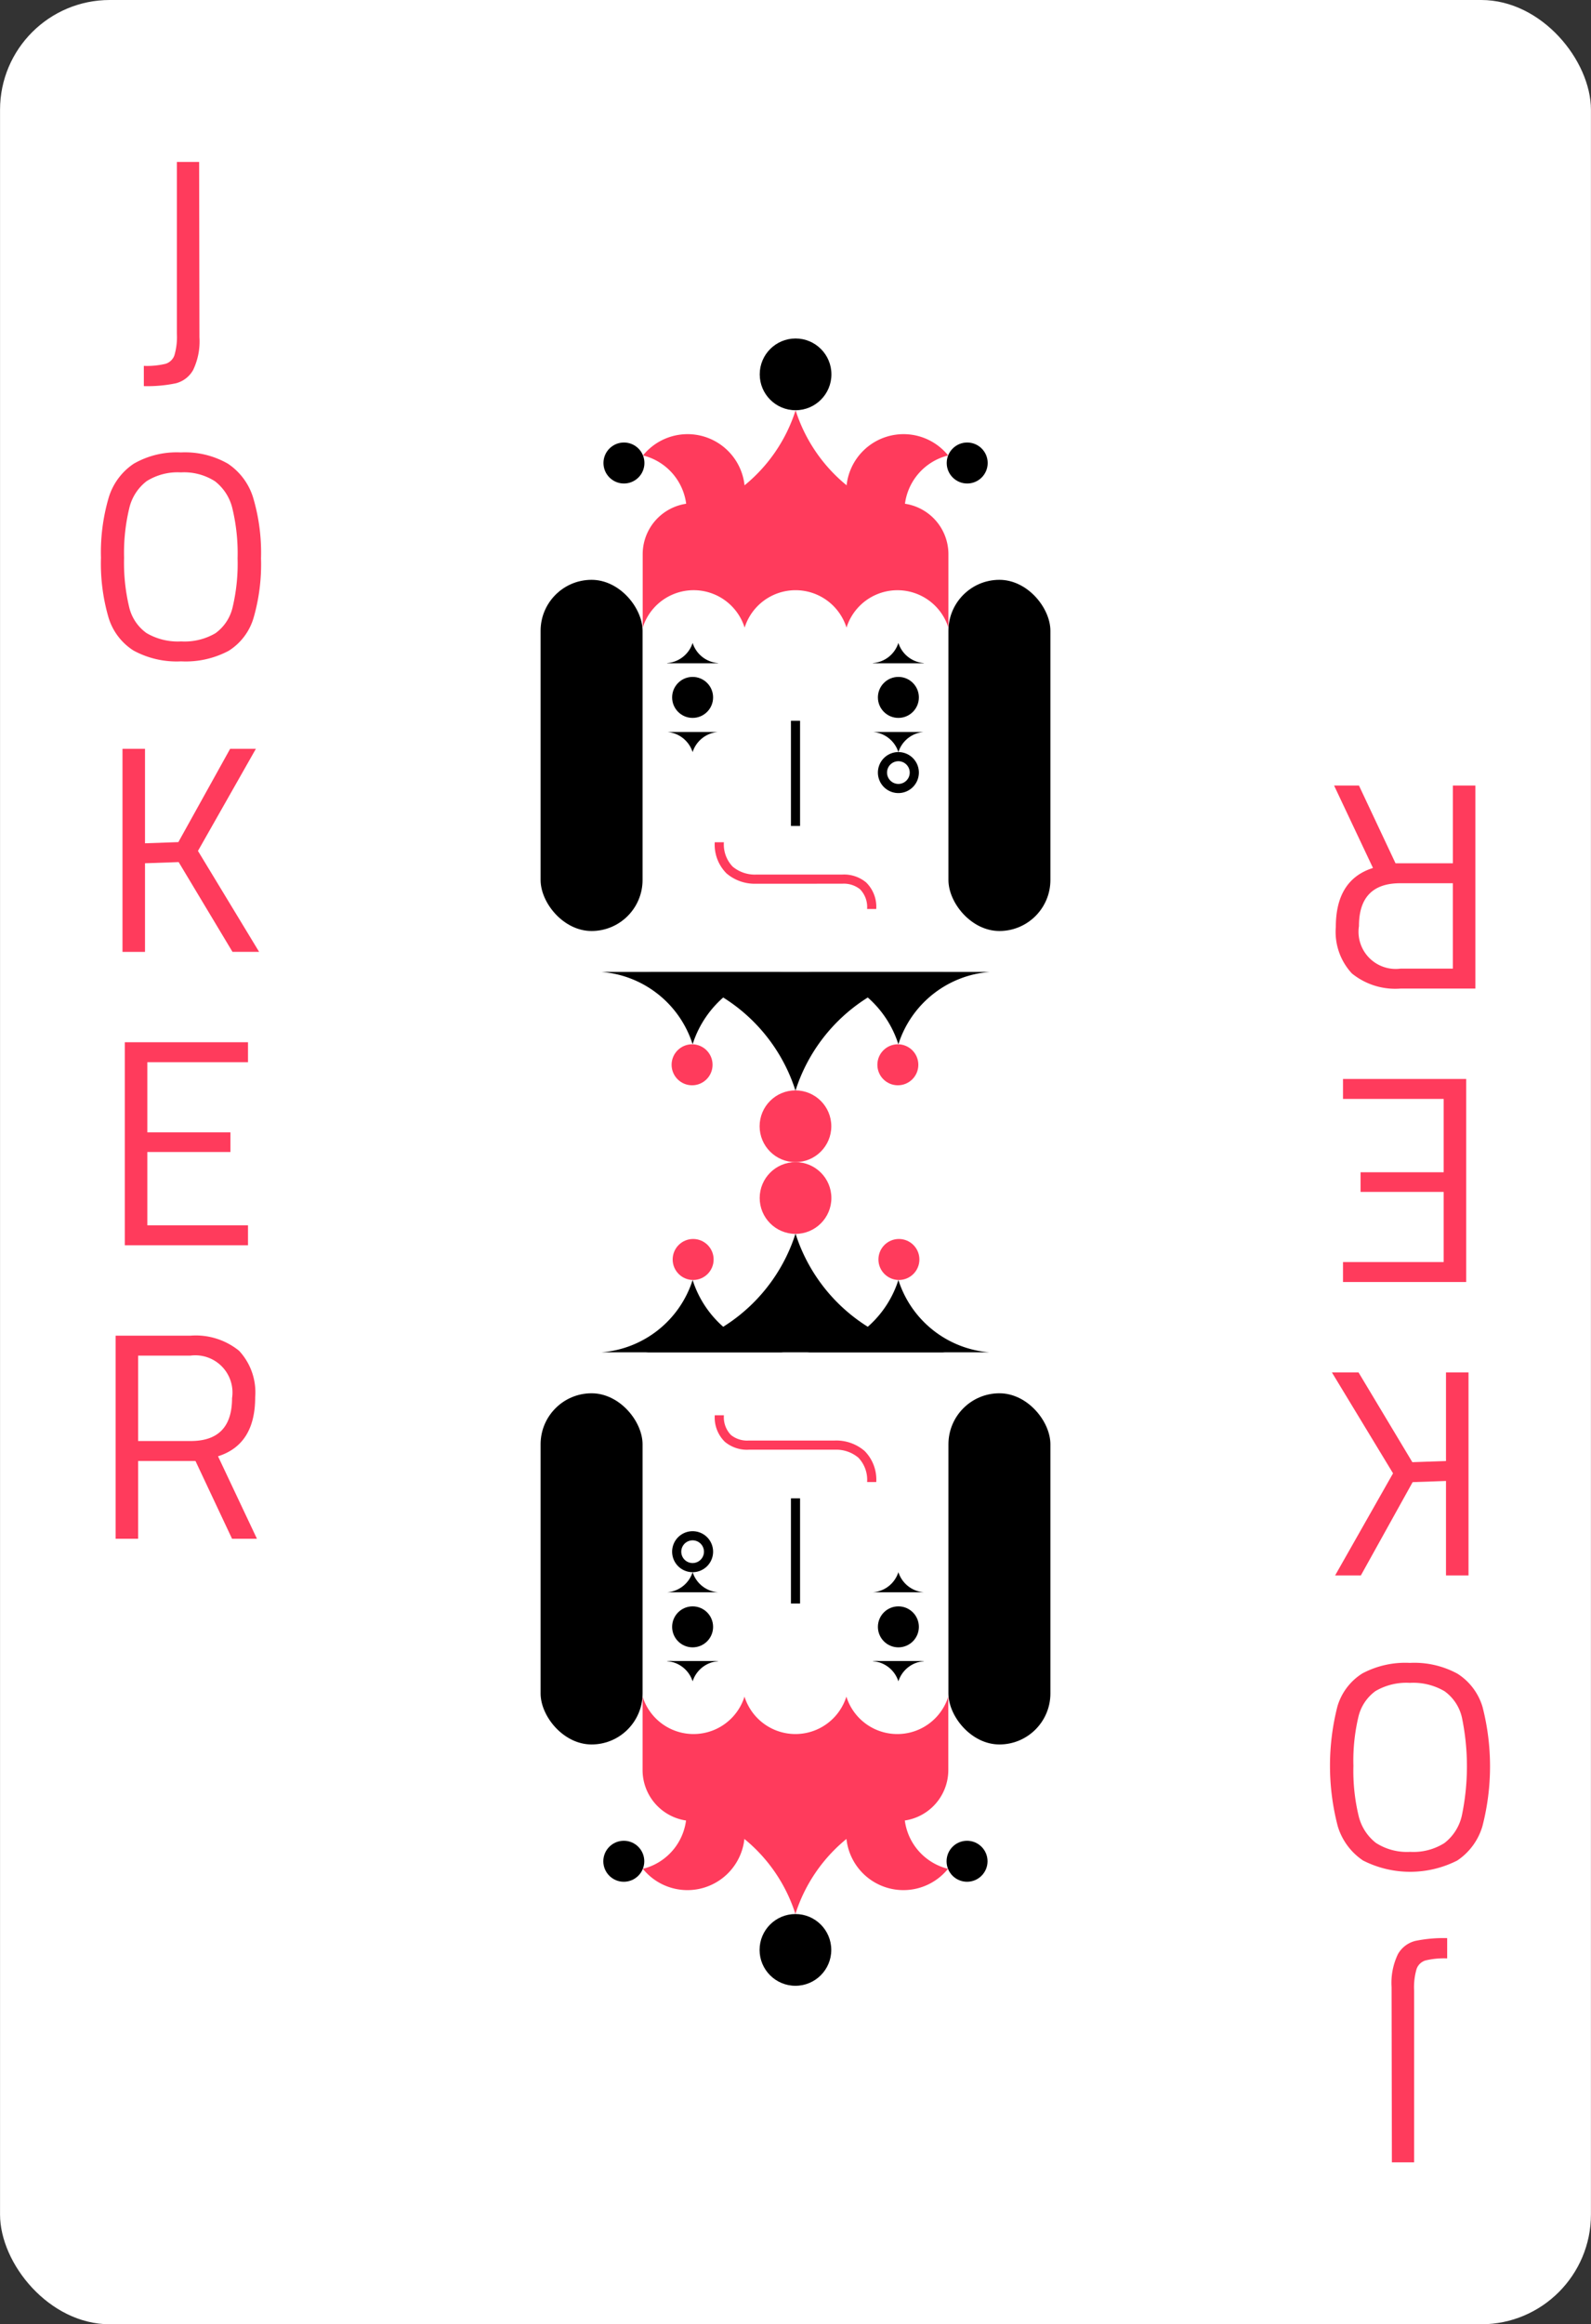 <svg xmlns="http://www.w3.org/2000/svg" viewBox="0 0 87 127"><rect x="0" y="0" width="87" height="127" fill="#333333" stroke="none"/><defs><style>.cls-1{fill:#fff;}.cls-2{fill:#ff3b5c;}</style></defs><title>card-joker-2</title><g id="artwork"><rect class="cls-1" x="0.002" width="86.995" height="127" rx="6"/><path class="cls-2" d="M7.865,19.992a4.367,4.367,0,0,0,1.184-.112.745.745,0,0,0,.488-.465,3.568,3.568,0,0,0,.136-1.17V8.848h1.216l.017,9.572a3.629,3.629,0,0,1-.344,1.796,1.508,1.508,0,0,1-.952.729,7.599,7.599,0,0,1-1.744.153Z"/><path class="cls-2" d="M7.297,35.544A3.246,3.246,0,0,1,5.929,33.724a10.538,10.538,0,0,1-.408-3.247,10.618,10.618,0,0,1,.416-3.263,3.407,3.407,0,0,1,1.376-1.876,4.712,4.712,0,0,1,2.576-.617,4.716,4.716,0,0,1,2.576.617,3.446,3.446,0,0,1,1.384,1.876,10.571,10.571,0,0,1,.424,3.295,10.527,10.527,0,0,1-.408,3.255,3.187,3.187,0,0,1-1.359,1.796,5.002,5.002,0,0,1-2.601.577A4.934,4.934,0,0,1,7.297,35.544Zm4.487-.946a2.422,2.422,0,0,0,.937-1.419,10.348,10.348,0,0,0,.271-2.67A10.515,10.515,0,0,0,12.712,27.8a2.652,2.652,0,0,0-.951-1.499,3.134,3.134,0,0,0-1.872-.489,3.177,3.177,0,0,0-1.872.48,2.611,2.611,0,0,0-.952,1.491,10.437,10.437,0,0,0-.28,2.694,10.412,10.412,0,0,0,.272,2.67,2.428,2.428,0,0,0,.952,1.443,3.373,3.373,0,0,0,1.896.457A3.336,3.336,0,0,0,11.785,34.598Z"/><path class="cls-2" d="M9.769,47.105l-1.84.064v4.842H6.698v-11.095H7.929V46.078l1.824-.064,2.832-5.099h1.408l-3.168,5.58,3.344,5.515h-1.456Z"/><path class="cls-2" d="M8.057,58.04v3.832h4.544v1.074H8.057v4.008H13.561v1.09H6.826v-11.095H13.561v1.091Z"/><path class="cls-2" d="M6.322,72.982h4.096a3.761,3.761,0,0,1,2.656.826,3.334,3.334,0,0,1,.88,2.541q0,2.582-2.032,3.223l2.128,4.506H12.689l-2-4.249H7.553v4.249H6.322Zm4.111,5.756q2.256,0,2.256-2.341a2.032,2.032,0,0,0-2.271-2.325H7.553v4.666Z"/><path class="cls-2" d="M79.135,107.008a4.367,4.367,0,0,0-1.184.112.745.745,0,0,0-.488.465,3.566,3.566,0,0,0-.136,1.17v9.397H76.112l-.017-9.573a3.629,3.629,0,0,1,.344-1.796,1.508,1.508,0,0,1,.952-.729,7.599,7.599,0,0,1,1.744-.153Z"/><path class="cls-2" d="M79.703,91.455A3.246,3.246,0,0,1,81.071,93.275a13.058,13.058,0,0,1-.008,6.509,3.407,3.407,0,0,1-1.376,1.876,5.686,5.686,0,0,1-5.152,0,3.446,3.446,0,0,1-1.384-1.876,13.097,13.097,0,0,1-.016-6.549,3.187,3.187,0,0,1,1.359-1.796,5.002,5.002,0,0,1,2.601-.577A4.934,4.934,0,0,1,79.703,91.455Zm-4.487.946a2.422,2.422,0,0,0-.937,1.419,10.348,10.348,0,0,0-.271,2.67,10.515,10.515,0,0,0,.28,2.709,2.652,2.652,0,0,0,.951,1.499,3.134,3.134,0,0,0,1.872.489,3.177,3.177,0,0,0,1.872-.48,2.611,2.611,0,0,0,.952-1.491,13.149,13.149,0,0,0,.008-5.363,2.428,2.428,0,0,0-.952-1.443,3.373,3.373,0,0,0-1.896-.457A3.336,3.336,0,0,0,75.215,92.402Z"/><path class="cls-2" d="M77.231,79.895l1.84-.064V74.989h1.231v11.095H79.071V80.921l-1.824.064-2.832,5.099h-1.408l3.168-5.58-3.344-5.515h1.456Z"/><path class="cls-2" d="M78.943,68.96V65.128H74.399v-1.074h4.544v-4.008H73.439V58.956h6.735v11.095H73.439V68.96Z"/><path class="cls-2" d="M80.678,54.017h-4.096a3.761,3.761,0,0,1-2.656-.826,3.334,3.334,0,0,1-.88-2.541q0-2.582,2.032-3.223L72.951,42.922H74.311l2,4.249h3.136V42.922h1.231Zm-4.111-5.756q-2.256,0-2.256,2.341a2.032,2.032,0,0,0,2.271,2.325h2.864V48.261Z"/><path class="cls-2" d="M37.549,28.99V27.93a3.141,3.141,0,0,0-2.388-3.044A3.134,3.134,0,0,1,40.732,26.868v2.122Z"/><path class="cls-2" d="M49.459,28.99V27.93a3.141,3.141,0,0,1,2.388-3.044,3.134,3.134,0,0,0-5.571,1.983v2.122Z"/><circle cx="52.889" cy="25.299" r="1.12"/><circle cx="34.119" cy="25.299" r="1.12"/><path class="cls-2" d="M49.074,27.495h0a2.788,2.788,0,0,1,2.788,2.788v4.014a2.921,2.921,0,0,0-5.57-.013v.013l-.003-.007-.003.007v-.013a2.92,2.92,0,0,0-5.565,0v.013l-.003-.007-.003.007v-.013a2.921,2.921,0,0,0-5.571.013v-4.014a2.788,2.788,0,0,1,2.788-2.788H49.074Z"/><path class="cls-2" d="M35.893,28.45a8.703,8.703,0,0,0,7.611-6.027v-.002l.002-.002v.004a8.703,8.703,0,0,0,7.609,6.027Z"/><circle cx="43.504" cy="20.455" r="1.96"/><rect x="43.25" y="39.383" width="0.5" height="5.746"/><rect x="29.561" y="31.682" width="5.576" height="19.189" rx="2.788"/><rect x="51.863" y="31.682" width="5.576" height="19.189" rx="2.788"/><path d="M47.736,39.996a1.589,1.589,0,0,1,1.39,1.1v0l0.0 0v-.001A1.589,1.589,0,0,1,50.515,39.996Z"/><path d="M49.126,36.242H47.736v-.012a1.589,1.589,0,0,0,1.39-1.1v-0l0-0v.001a1.589,1.589,0,0,0,1.389,1.1v.012Z"/><circle cx="49.126" cy="38.107" r="1.12"/><path d="M49.126,41.594a.62.62,0,1,1-.62.62.62.62,0,0,1,.62-.62m0-.5a1.12,1.12,0,1,0,1.12,1.12,1.12,1.12,0,0,0-1.12-1.12Z"/><circle cx="37.874" cy="38.107" r="1.12"/><path d="M36.485,39.996a1.589,1.589,0,0,1,1.389,1.1v0l0.0 0v-.001A1.589,1.589,0,0,1,39.264,39.996Z"/><path d="M37.875,36.242H36.485v-.012a1.589,1.589,0,0,0,1.389-1.1v-0l0-0v.001a1.589,1.589,0,0,0,1.389,1.1v.012Z"/><circle class="cls-2" cx="37.845" cy="58.181" r="1.12"/><circle class="cls-2" cx="49.097" cy="58.181" r="1.12"/><circle class="cls-2" cx="43.498" cy="61.54" r="1.96"/><path d="M42.86,53.108a5.702,5.702,0,0,0-4.986,3.949v.001l-.001.001v-.003a5.702,5.702,0,0,0-4.985-3.949Z"/><path d="M54.112,53.108a5.702,5.702,0,0,0-4.986,3.949v.001l-.001.001v-.003a5.702,5.702,0,0,0-4.985-3.949Z"/><path d="M51.686,53.108A9.361,9.361,0,0,0,43.5,59.59v.002l-.002.002v-.004a9.361,9.361,0,0,0-8.184-6.483Z"/><path class="cls-2" d="M47.915,49.668h-.5a1.39,1.39,0,0,0-.386-1.078,1.416,1.416,0,0,0-.969-.303l-4.71.001a2.375,2.375,0,0,1-1.626-.568,2.222,2.222,0,0,1-.64-1.699h.5a1.749,1.749,0,0,0,.479,1.331,1.89,1.89,0,0,0,1.271.436l4.7-0a1.886,1.886,0,0,1,1.33.431A1.861,1.861,0,0,1,47.915,49.668Z"/><path class="cls-2" d="M49.451,98.01V99.07a3.141,3.141,0,0,0,2.388,3.044,3.134,3.134,0,0,1-5.571-1.983v-2.122Z"/><path class="cls-2" d="M37.541,98.01V99.07a3.141,3.141,0,0,1-2.388,3.044,3.134,3.134,0,0,0,5.571-1.983v-2.122Z"/><circle cx="34.111" cy="101.701" r="1.12"/><circle cx="52.881" cy="101.701" r="1.12"/><path class="cls-2" d="M37.926,99.505h-0a2.788,2.788,0,0,1-2.788-2.788v-4.014a2.921,2.921,0,0,0,5.57.013V92.702l.003.007.003-.007v.013a2.92,2.92,0,0,0,5.565,0V92.702l.003.007.003-.007v.013a2.921,2.921,0,0,0,5.571-.013v4.014a2.788,2.788,0,0,1-2.788,2.788H37.926Z"/><path class="cls-2" d="M51.107,98.55a8.703,8.703,0,0,0-7.611,6.027v.002l-.002.002v-.004a8.703,8.703,0,0,0-7.609-6.027Z"/><circle cx="43.496" cy="106.545" r="1.96"/><rect x="43.25" y="81.871" width="0.5" height="5.746"/><rect x="51.863" y="76.129" width="5.576" height="19.189" rx="2.788" transform="translate(109.302 171.448) rotate(180)"/><rect x="29.561" y="76.129" width="5.576" height="19.189" rx="2.788" transform="translate(64.698 171.448) rotate(180)"/><path d="M39.264,87.004a1.589,1.589,0,0,1-1.39-1.1v-0l-0-0v.001A1.589,1.589,0,0,1,36.485,87.004Z"/><path d="M37.874,90.758h1.39v.012a1.589,1.589,0,0,0-1.39,1.1v0l-0.0 0v-.001a1.589,1.589,0,0,0-1.389-1.1v-.012Z"/><circle cx="37.874" cy="88.893" r="1.12"/><path d="M37.874,85.406a.62.62,0,1,1,.62-.62.62.62,0,0,1-.62.62m0,.5a1.12,1.12,0,1,0-1.12-1.12,1.12,1.12,0,0,0,1.12,1.12Z"/><circle cx="49.126" cy="88.893" r="1.12"/><path d="M50.515,87.004a1.589,1.589,0,0,1-1.389-1.1v-0l-0-0v.001A1.589,1.589,0,0,1,47.736,87.004Z"/><path d="M49.125,90.758h1.39v.012a1.589,1.589,0,0,0-1.389,1.1v0l-0.0 0v-.001a1.589,1.589,0,0,0-1.389-1.1v-.012Z"/><circle class="cls-2" cx="49.155" cy="68.819" r="1.12"/><circle class="cls-2" cx="37.903" cy="68.819" r="1.12"/><circle class="cls-2" cx="43.502" cy="65.46" r="1.96"/><path d="M44.14,73.892a5.702,5.702,0,0,0,4.986-3.949v-.001l.001-.001v.003a5.702,5.702,0,0,0,4.985,3.949Z"/><path d="M32.888,73.892a5.702,5.702,0,0,0,4.986-3.949v-.001l.001-.001v.003a5.702,5.702,0,0,0,4.985,3.949Z"/><path d="M35.314,73.892A9.361,9.361,0,0,0,43.5,67.41v-.002l.002-.002v.004a9.361,9.361,0,0,0,8.184,6.483Z"/><path class="cls-2" d="M39.085,77.332h.5a1.39,1.39,0,0,0,.386,1.078,1.416,1.416,0,0,0,.969.303l4.71-.001a2.375,2.375,0,0,1,1.626.568,2.222,2.222,0,0,1,.64,1.699h-.5a1.749,1.749,0,0,0-.479-1.331,1.89,1.89,0,0,0-1.271-.436l-4.7 0a1.886,1.886,0,0,1-1.33-.431A1.861,1.861,0,0,1,39.085,77.332Z"/></g></svg>